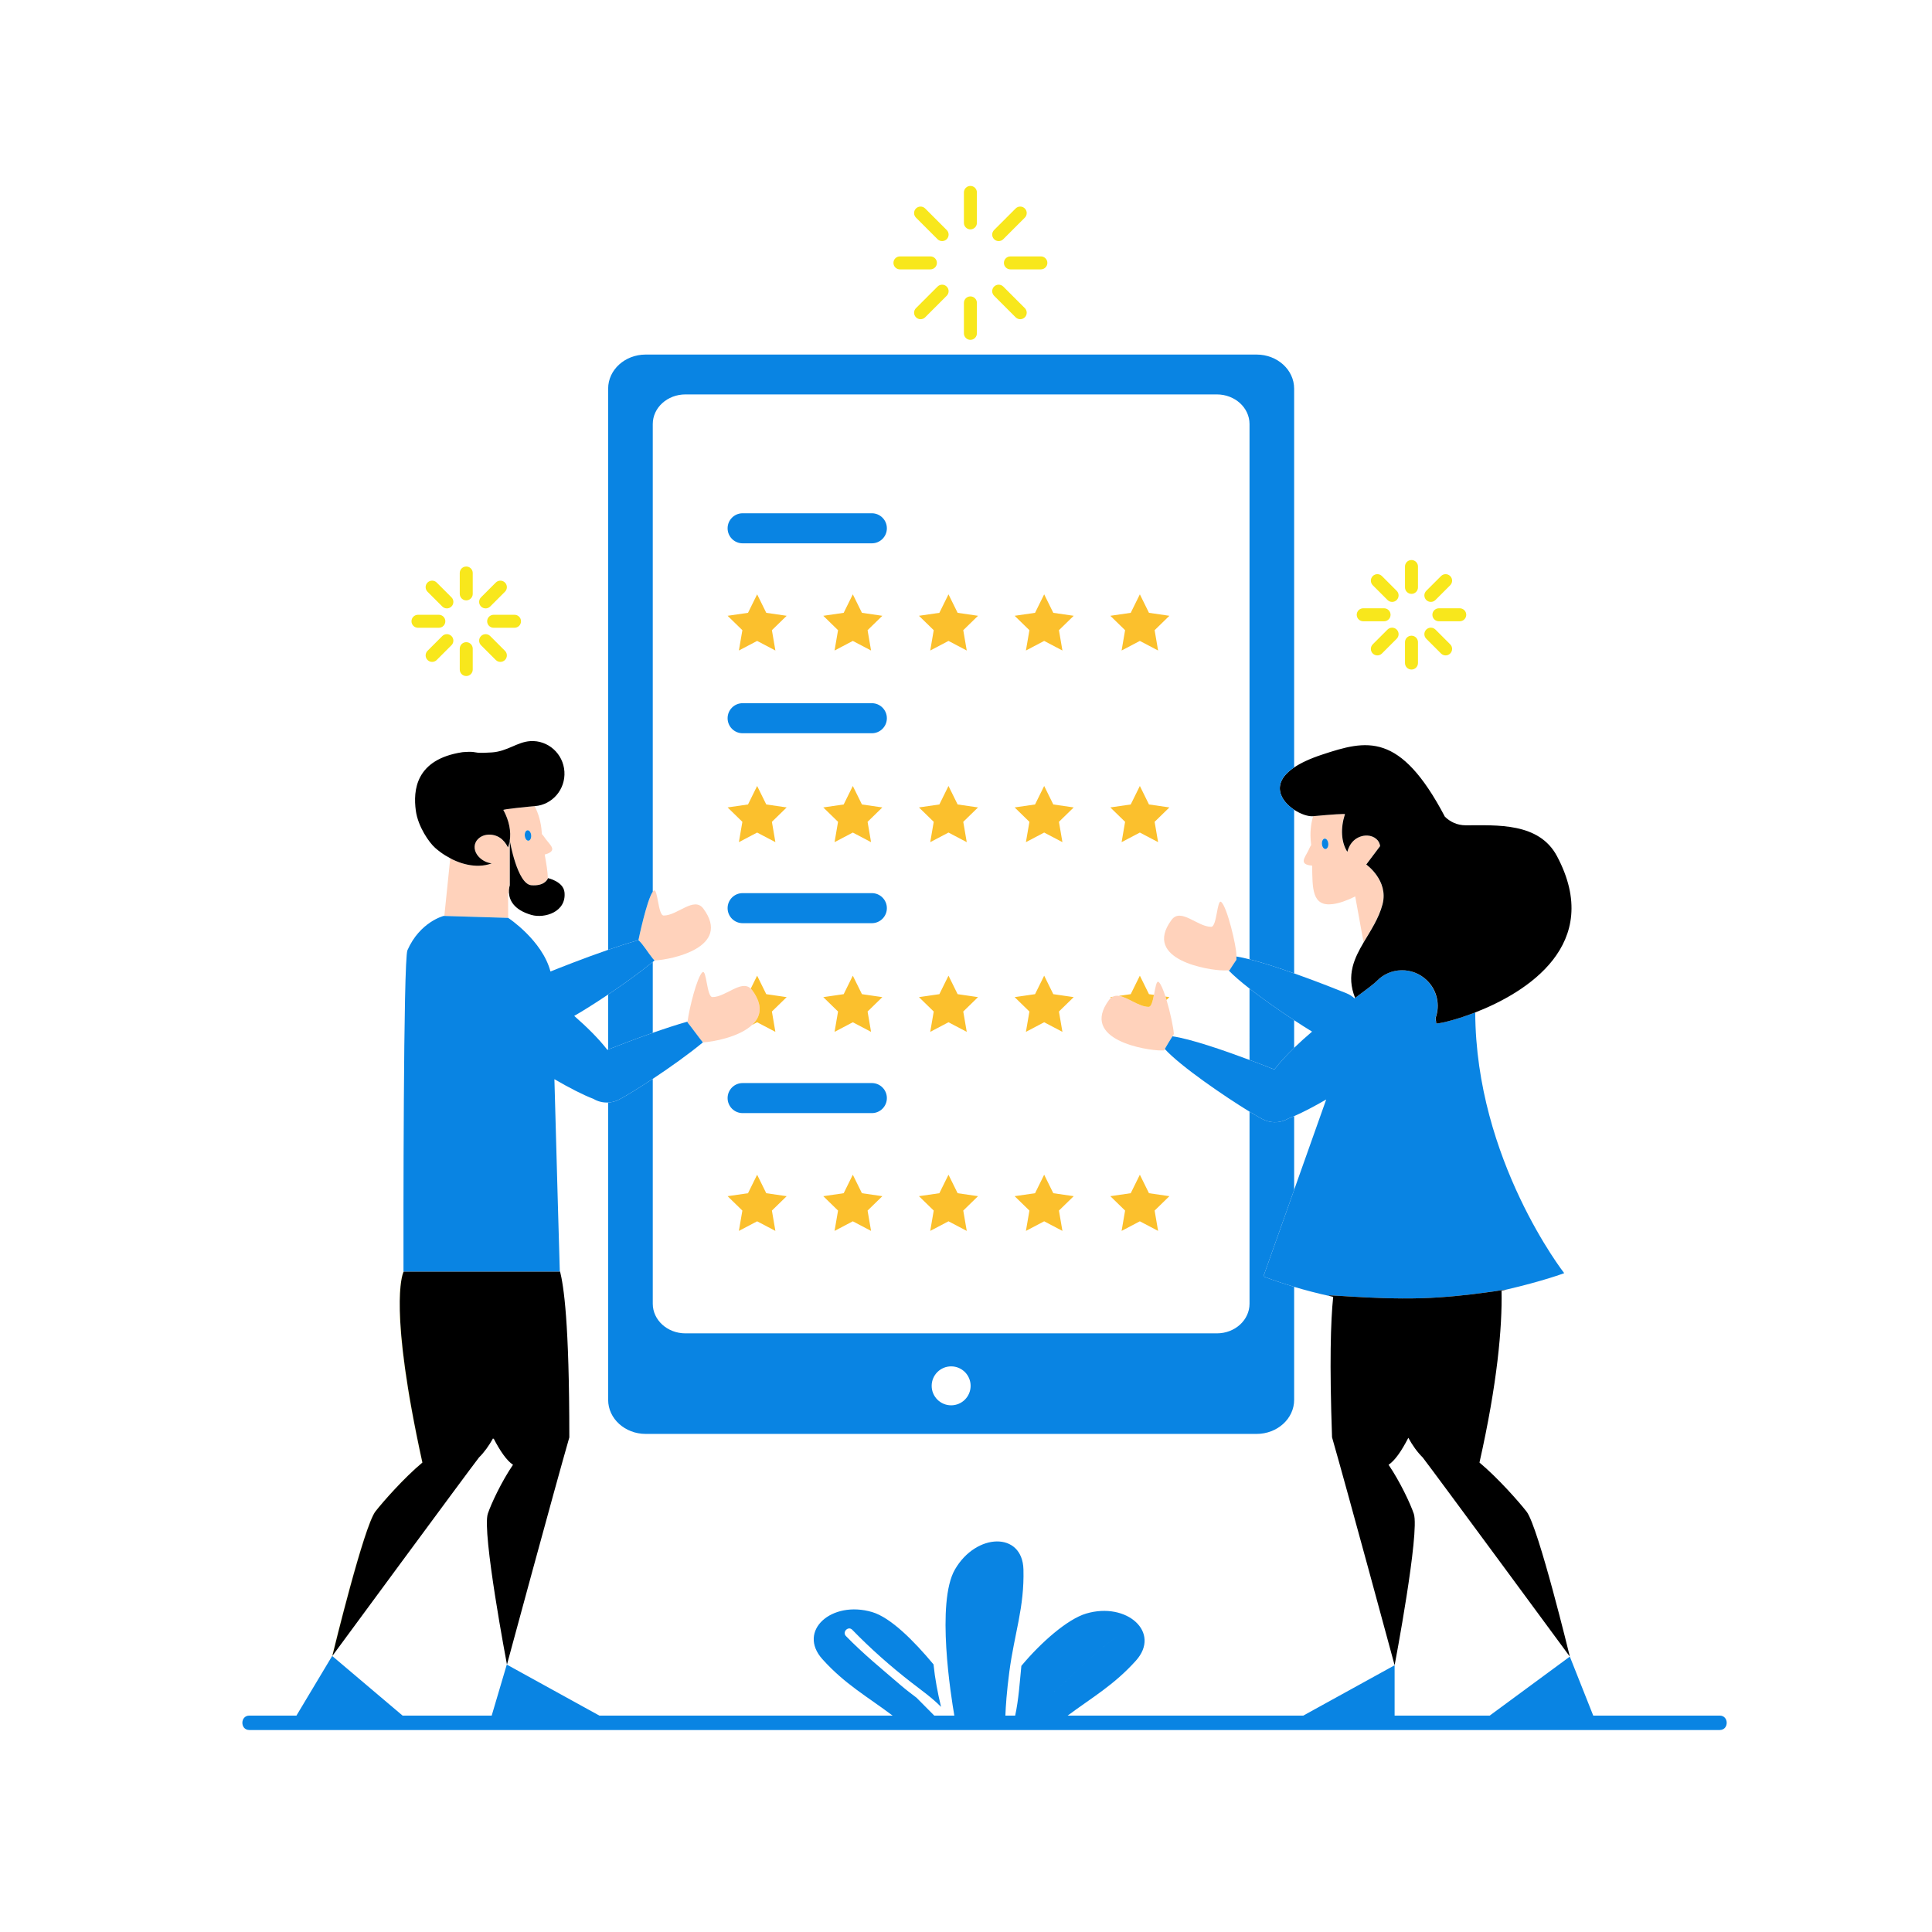 <?xml version="1.0" standalone="no"?>
<svg version="1.1" id="Layer_1" xmlns="http://www.w3.org/2000/svg" xmlns:xlink="http://www.w3.org/1999/xlink" x="0px" y="0px" width="595.279px" height="595.279px" viewBox="0 0.001 595.279 595.279" enable-background="new 0 0.001 595.279 595.279" xml:space="preserve">
<path id="color_x5F_6" fill="#f8e71c" d="M296.997,68.677v-9.39c0-1.104,0.896-2,2-2s2,0.896,2,2v9.39c0,1.104-0.896,2-2,2
	S296.997,69.782,296.997,68.677z M298.997,104.714c1.104,0,2-0.896,2-2v-9.39c0-1.104-0.896-2-2-2s-2,0.896-2,2v9.39
	C296.997,103.818,297.892,104.714,298.997,104.714z M277.284,83.001h9.39c1.104,0,2-0.896,2-2s-0.896-2-2-2h-9.39
	c-1.104,0-2,0.896-2,2S276.179,83.001,277.284,83.001z M309.321,81.001c0,1.104,0.896,2,2,2h9.389c1.104,0,2-0.896,2-2s-0.896-2-2-2
	h-9.389C310.217,79.001,309.321,79.896,309.321,81.001z M288.869,73.701c0.391,0.391,0.902,0.586,1.414,0.586
	s1.023-0.195,1.414-0.586c0.781-0.781,0.781-2.048,0-2.828l-6.64-6.639c-0.781-0.781-2.047-0.781-2.828,0s-0.781,2.048,0,2.828
	L288.869,73.701z M312.936,97.768c0.391,0.391,0.902,0.586,1.414,0.586s1.023-0.195,1.414-0.586c0.781-0.781,0.781-2.047,0-2.828
	l-6.64-6.64c-0.781-0.781-2.047-0.781-2.828,0s-0.781,2.047,0,2.828L312.936,97.768z M288.869,88.301l-6.64,6.64
	c-0.781,0.781-0.781,2.047,0,2.828c0.391,0.391,0.902,0.586,1.414,0.586s1.023-0.195,1.414-0.586l6.64-6.64
	c0.781-0.781,0.781-2.047,0-2.828S289.65,87.519,288.869,88.301z M307.711,74.287c0.512,0,1.023-0.195,1.414-0.586l6.64-6.64
	c0.781-0.781,0.781-2.047,0-2.828s-2.047-0.781-2.828,0l-6.64,6.64c-0.781,0.781-0.781,2.047,0,2.828
	C306.687,74.092,307.199,74.287,307.711,74.287z M143.658,184.984c1.104,0,2-0.896,2-2v-6.432c0-1.104-0.896-2-2-2s-2,0.896-2,2
	v6.432C141.658,184.089,142.554,184.984,143.658,184.984z M143.658,208.298c1.104,0,2-0.896,2-2v-6.432c0-1.104-0.896-2-2-2
	s-2,0.896-2,2v6.432C141.658,207.403,142.554,208.298,143.658,208.298z M128.785,193.426h6.432c1.104,0,2-0.896,2-2s-0.896-2-2-2
	h-6.432c-1.104,0-2,0.896-2,2S127.681,193.426,128.785,193.426z M150.1,191.426c0,1.104,0.896,2,2,2h6.431c1.104,0,2-0.896,2-2
	s-0.896-2-2-2H152.1C150.996,189.426,150.1,190.321,150.1,191.426z M136.276,186.871c0.391,0.39,0.902,0.585,1.414,0.585
	s1.024-0.195,1.415-0.586c0.781-0.781,0.781-2.047,0-2.829l-4.548-4.547c-0.781-0.78-2.047-0.781-2.829,0
	c-0.781,0.781-0.781,2.047,0,2.829L136.276,186.871z M152.761,203.356c0.39,0.391,0.902,0.586,1.414,0.586s1.024-0.195,1.414-0.586
	c0.781-0.781,0.781-2.047,0-2.828l-4.548-4.548c-0.78-0.781-2.048-0.781-2.828,0c-0.781,0.781-0.781,2.047,0,2.828L152.761,203.356z
	 M136.276,195.98l-4.548,4.548c-0.781,0.781-0.781,2.047,0,2.828c0.39,0.391,0.902,0.586,1.414,0.586s1.023-0.195,1.414-0.586
	l4.548-4.548c0.781-0.781,0.781-2.047,0-2.828C138.323,195.199,137.057,195.199,136.276,195.98z M149.627,187.457
	c0.512,0,1.024-0.195,1.414-0.586l4.548-4.548c0.781-0.781,0.781-2.047,0-2.828c-0.781-0.781-2.048-0.781-2.828,0l-4.548,4.548
	c-0.781,0.781-0.781,2.047,0,2.828C148.604,187.261,149.115,187.457,149.627,187.457z M434.899,182.984c1.104,0,2-0.896,2-2v-6.432
	c0-1.104-0.896-2-2-2s-2,0.896-2,2v6.432C432.899,182.089,433.795,182.984,434.899,182.984z M434.899,206.298c1.104,0,2-0.896,2-2
	v-6.432c0-1.104-0.896-2-2-2s-2,0.896-2,2v6.432C432.899,205.403,433.795,206.298,434.899,206.298z M441.341,189.426
	c0,1.104,0.896,2,2,2h6.432c1.104,0,2-0.896,2-2s-0.896-2-2-2h-6.432C442.236,187.426,441.341,188.321,441.341,189.426z
	 M420.027,191.426h6.43c1.104,0,2-0.896,2-2s-0.896-2-2-2h-6.43c-1.104,0-2,0.896-2,2S418.923,191.426,420.027,191.426z
	 M440.868,185.457c0.512,0,1.023-0.195,1.414-0.586l4.548-4.547c0.781-0.781,0.781-2.047,0-2.828s-2.047-0.781-2.828,0l-4.548,4.547
	c-0.781,0.781-0.781,2.047,0,2.828C439.844,185.261,440.356,185.457,440.868,185.457z M427.516,193.98l-4.548,4.548
	c-0.781,0.781-0.781,2.047,0,2.828c0.391,0.391,0.902,0.586,1.414,0.586s1.023-0.195,1.414-0.586l4.548-4.548
	c0.781-0.781,0.781-2.047,0-2.828C429.563,193.199,428.298,193.199,427.516,193.98z M444.002,201.356
	c0.391,0.391,0.902,0.586,1.414,0.586s1.023-0.195,1.414-0.586c0.781-0.781,0.781-2.047,0-2.828l-4.548-4.548
	c-0.781-0.781-2.047-0.781-2.828,0c-0.781,0.781-0.781,2.047,0,2.828L444.002,201.356z M427.516,184.871
	c0.391,0.391,0.902,0.586,1.414,0.586s1.023-0.195,1.414-0.586c0.781-0.781,0.781-2.047,0-2.828l-4.548-4.548
	c-0.781-0.781-2.047-0.781-2.828,0c-0.781,0.781-0.781,2.047,0,2.828L427.516,184.871z M115.677,465.711
	c2.192-2.831,8.745-10.299,14.472-15.073c-10.373-47.283-6.232-57.841-5.812-58.744c-0.006-0.021-0.013-0.044-0.019-0.066
	c0,0-5.116,9.149,5.778,58.811c-5.727,4.774-12.279,12.242-14.472,15.073c-3.624,4.679-13.278,44.514-13.278,44.514
	s0.031-0.042,0.077-0.105C102.965,507.899,112.16,470.251,115.677,465.711z"></path>
<path id="color_x5F_5" fill="#ffd2bb" d="M166.961,256.998c-0.019-0.207-0.035-0.416-0.048-0.626
	c-0.189-2.916-0.968-5.621-2.167-7.989l-0.065,0.004c-0.783,0.05-10.569,1-9.562,1.223c1.746,3.239,2.42,6.602,1.923,9.519
	c0.008,0.047,0.02,0.109,0.035,0.19v-0.286c0,0,2.293,13.396,6.648,13.729c0.254,0.02,0.494,0.028,0.724,0.029
	c3.528-0.003,4.283-2.046,4.336-2.205c-0.008-2.056-0.471-4.552-0.948-7.287c0.658-0.171,1.237-0.396,1.64-0.662
	c1.802-1.188-0.419-2.663-1.827-4.797C167.444,257.53,167.21,257.251,166.961,256.998z M162.821,259.031
	c-0.54,0.041-1.048-0.641-1.127-1.527c-0.079-0.882,0.295-1.634,0.843-1.676c0.541-0.043,1.052,0.64,1.128,1.524
	C163.739,258.237,163.369,258.989,162.821,259.031z M156.515,261.108c0.238-0.598,0.394-1.232,0.511-1.882v13.566
	c0,0-0.354,0.986-0.261,2.342c-0.076-0.021-0.149-0.036-0.227-0.058l0.042,7.736l-19.673-0.595l1.825-17.753
	c0.241,0.126,0.48,0.274,0.724,0.39c0.029,0.019,0.057,0.031,0.093,0.042c2.425,1.155,4.895,1.776,7.189,1.846
	c0.308,0.011,0.613,0.009,0.914,0c0.017,0,0.035,0,0.052,0c1.354-0.039,2.628-0.279,3.784-0.725
	c-0.753-0.094-1.487-0.321-2.168-0.668c-0.715-0.357-1.364-0.857-1.92-1.485c-1.277-1.434-1.656-3.47-0.399-5.026
	c0.843-1.041,2.066-1.57,3.343-1.667c1.262-0.084,2.57,0.249,3.607,0.933c1.102,0.724,1.94,1.792,2.513,3.003
	c0.008-0.02,0.012-0.041,0.019-0.06C156.492,261.069,156.506,261.088,156.515,261.108z M380.961,294.712
	c0.001,0.359,0.002,0.695,0.003,0.999c-0.743,1.076-1.461,2.168-2.155,3.278c-0.076,0.003-0.172,0.002-0.254,0.004
	c-0.448,0.01-0.959,0.01-1.594,0.01c-4.293,0-25.152-3.18-16-15.554c2.877-3.89,7.934,2.121,12.227,2.121
	c1.793,0,1.792-8.787,3.106-7.639c1.834,1.602,4.667,13.58,4.667,16.397C380.961,294.464,380.961,294.584,380.961,294.712z
	 M201.667,295.941c-0.173-0.176-0.354-0.383-0.539-0.607c-1.375-1.663-3.026-4.439-4.407-5.66c-0.001,0-0.001-0.001-0.002-0.002
	c0-0.111,2.58-12.405,4.409-14.921c0.087-0.12,0.174-0.226,0.258-0.299c1.314-1.148,1.313,7.639,3.106,7.639
	c4.293,0,9.35-6.011,12.227-2.121C225.532,291.885,206.922,295.706,201.667,295.941z M420.918,266.371l4.27-5.681
	c-0.104-0.82-0.471-1.596-1.18-2.201c-0.764-0.65-1.685-0.978-2.633-1.044c-1.571-0.093-3.211,0.528-4.332,1.61
	c-0.951,0.914-1.578,2.118-1.918,3.414c-0.013-0.02-0.021-0.042-0.033-0.061c-0.005,0.021-0.014,0.04-0.02,0.061
	c-1.898-3.001-2.125-7.231-0.742-11.56c0.175-0.074-0.017-0.105-0.446-0.106c-1.97,0.005-8.495,0.586-9.126,0.663l-0.115,0.015
	h-0.006c-0.015,0.001-0.031,0.002-0.046,0.003c-0.743,2.548-1.011,5.35-0.659,8.251c0.025,0.209,0.047,0.417,0.066,0.624
	c-0.197,0.295-0.377,0.611-0.521,0.955c-0.992,2.357-2.904,4.215-0.914,5.052c0.445,0.187,1.055,0.302,1.734,0.349
	c0.086,7.055-0.064,12.632,6.275,11.865c1.988-0.24,4.438-1.088,6.994-2.367l2.564,14.122c2.164-3.665,4.648-7.339,5.793-11.685
	C427.873,271.266,420.918,266.371,420.918,266.371z M408.441,261.596c-0.545,0.06-1.049-0.611-1.137-1.494
	c-0.088-0.884,0.287-1.648,0.828-1.706c0.545-0.06,1.051,0.61,1.137,1.492C409.353,260.774,408.98,261.538,408.441,261.596z
	 M231.752,305.094c3.499,4.73,2.637,8.201,0.002,10.685c-3.968,3.74-11.963,5.237-15.185,5.396
	c-0.412-0.421-4.509-5.992-4.751-6.172c0.008-0.071,0.021-0.157,0.03-0.231c0.501-4.062,2.932-13.765,4.57-15.195
	c1.314-1.148,1.313,7.639,3.106,7.639c4.086,0,8.862-5.438,11.794-2.61C231.468,304.748,231.613,304.906,231.752,305.094z
	 M359.422,308.094c1.151,3.825,2.142,8.518,2.266,10.514c-0.149,0.229-0.289,0.465-0.438,0.696c-0.818,1.282-1.607,2.585-2.359,3.91
	c-0.086,0.151-0.178,0.298-0.262,0.45c-0.285,0-0.587,0-0.926,0c-4.293,0-25.152-3.18-16-15.554
	c0.197-0.268,0.406-0.483,0.624-0.663c0.152-0.125,0.309-0.229,0.469-0.315c0.598-0.32,1.254-0.385,1.951-0.283
	c2.754,0.401,6.157,3.383,9.183,3.383c0.815,0,1.26-1.816,1.625-3.689c0.438-2.247,0.765-4.575,1.481-3.949
	c0.623,0.544,1.359,2.293,2.063,4.464C359.207,307.394,359.315,307.74,359.422,308.094z"></path>
<path id="color_x5F_4" fill="#fbc02d" d="M231.752,305.094c-0.139-0.188-0.284-0.346-0.433-0.489l1.965-3.983l2.813,5.698
	l6.288,0.914l-4.55,4.434l1.074,6.264l-5.625-2.957l-1.53,0.805C234.388,313.295,235.251,309.824,231.752,305.094z M265.577,306.319
	l-2.813-5.698l-2.812,5.698l-6.288,0.914l4.549,4.434l-1.074,6.264l5.624-2.957l5.624,2.957l-1.074-6.264l4.549-4.434
	L265.577,306.319z M286.621,317.93l5.624-2.957l5.624,2.957l-1.074-6.264l4.55-4.434l-6.288-0.914l-2.813-5.698l-2.812,5.698
	l-6.288,0.914l4.549,4.434L286.621,317.93z M316.101,317.93l5.624-2.957l5.625,2.957l-1.075-6.264l4.551-4.434l-6.288-0.914
	l-2.813-5.698l-2.812,5.698l-6.288,0.914l4.55,4.434L316.101,317.93z M355.554,306.543l-1.536-0.224l-2.813-5.698l-2.812,5.698
	l-3.646,0.53c2.754,0.401,6.157,3.383,9.183,3.383C354.745,310.232,355.189,308.416,355.554,306.543z M360.306,307.233l-1.208-0.176
	c0.108,0.337,0.217,0.683,0.323,1.037L360.306,307.233z M342.106,307.233l0.221,0.215c0.152-0.125,0.309-0.229,0.469-0.315
	L342.106,307.233z M236.097,367.649l-2.813-5.697l-2.812,5.697l-6.288,0.914l4.55,4.435l-1.074,6.263l5.624-2.957l5.625,2.957
	l-1.074-6.263l4.55-4.435L236.097,367.649z M265.577,367.649l-2.813-5.697l-2.812,5.697l-6.288,0.914l4.549,4.435l-1.074,6.263
	l5.624-2.957l5.624,2.957l-1.074-6.263l4.549-4.435L265.577,367.649z M286.621,379.26l5.624-2.957l5.624,2.957l-1.074-6.263
	l4.55-4.435l-6.288-0.914l-2.813-5.697l-2.812,5.697l-6.288,0.914l4.549,4.435L286.621,379.26z M316.101,379.26l5.624-2.957
	l5.625,2.957l-1.075-6.263l4.551-4.435l-6.288-0.914l-2.813-5.697l-2.812,5.697l-6.288,0.914l4.55,4.435L316.101,379.26z
	 M345.582,379.26l5.623-2.957l5.625,2.957l-1.074-6.263l4.551-4.435l-6.288-0.914l-2.813-5.697l-2.812,5.697l-6.287,0.914
	l4.55,4.435L345.582,379.26z M227.661,200.434l5.624-2.957l5.625,2.957l-1.074-6.263l4.55-4.435l-6.288-0.914l-2.813-5.698
	l-2.812,5.698l-6.288,0.914l4.55,4.435L227.661,200.434z M265.577,188.823l-2.813-5.698l-2.812,5.698l-6.288,0.914l4.549,4.435
	l-1.074,6.263l5.624-2.957l5.624,2.957l-1.074-6.263l4.549-4.435L265.577,188.823z M286.621,200.434l5.624-2.957l5.624,2.957
	l-1.074-6.263l4.55-4.435l-6.288-0.914l-2.813-5.698l-2.812,5.698l-6.288,0.914l4.549,4.435L286.621,200.434z M316.101,200.434
	l5.624-2.957l5.625,2.957l-1.075-6.263l4.551-4.435l-6.288-0.914l-2.813-5.698l-2.812,5.698l-6.288,0.914l4.55,4.435
	L316.101,200.434z M345.582,200.434l5.623-2.957l5.625,2.957l-1.074-6.263l4.551-4.435l-6.288-0.914l-2.813-5.698l-2.812,5.698
	l-6.287,0.914l4.55,4.435L345.582,200.434z M227.661,259.48l5.624-2.957l5.625,2.957l-1.074-6.263l4.55-4.435l-6.288-0.914
	l-2.813-5.698l-2.812,5.698l-6.288,0.914l4.55,4.435L227.661,259.48z M265.577,247.869l-2.813-5.698l-2.812,5.698l-6.288,0.914
	l4.549,4.435l-1.074,6.263l5.624-2.957l5.624,2.957l-1.074-6.263l4.549-4.435L265.577,247.869z M286.621,259.48l5.624-2.957
	l5.624,2.957l-1.074-6.263l4.55-4.435l-6.288-0.914l-2.813-5.698l-2.812,5.698l-6.288,0.914l4.549,4.435L286.621,259.48z
	 M316.101,259.48l5.624-2.957l5.625,2.957l-1.075-6.263l4.551-4.435l-6.288-0.914l-2.813-5.698l-2.812,5.698l-6.288,0.914
	l4.55,4.435L316.101,259.48z M345.582,259.48l5.623-2.957l5.625,2.957l-1.074-6.263l4.551-4.435l-6.288-0.914l-2.813-5.698
	l-2.812,5.698l-6.287,0.914l4.55,4.435L345.582,259.48z"></path>
<path id="color_x5F_3" fill="#0984e3" d="M211.818,315.003c0.242,0.18,4.339,5.751,4.751,6.172
	c-4.323,3.6-10.246,7.796-15.441,11.237c-5.202,3.445-9.675,6.133-11.084,6.705c-0.875,0.355-1.774,0.541-2.663,0.585
	c-1.611,0.081-3.188-0.316-4.529-1.119c-3.218-1.219-7.461-3.421-12.03-6.066c0.657,24.691,1.574,56.191,1.658,59.091
	c0.005,0.144,0.007,0.22,0.007,0.22h-48.115h-0.052c0,0-0.001-0.374-0.002-1.074c-0.013-10.531-0.081-95.029,1.219-97.973
	c3.875-8.78,11.167-10.568,11.167-10.568l0.205,0.006l19.673,0.595c0,0,10.497,6.905,13.025,16.526
	c2.517-1.017,10.06-4.02,17.774-6.687c3.199-1.105,6.428-2.154,9.34-2.978c1.381,1.22,3.032,3.997,4.407,5.66
	c0.185,0.224,0.366,0.431,0.539,0.607c-0.173,0.145-0.361,0.294-0.539,0.441c-3.926,3.229-9.041,6.888-13.747,10.045
	c-4.217,2.83-8.097,5.255-10.458,6.584c3.871,3.389,7.523,6.971,10.209,10.457c0.078-0.031,0.168-0.066,0.249-0.098
	c3.282-1.295,8.402-3.268,13.747-5.145c3.647-1.281,7.393-2.516,10.721-3.454C211.84,314.845,211.826,314.931,211.818,315.003z
	 M463.844,397.417c11.948-2.775,18.111-5.137,18.111-5.137s-27.255-34.859-27.412-80.334c-6.74,2.62-11.97,3.639-12.006,3.339
	c-0.007-0.059-0.014-0.115-0.02-0.173c-0.031,0.003-0.052,0.002-0.053-0.004c-0.061-0.499-0.119-0.988-0.18-1.461
	c1.432-3.933,0.509-8.529-2.725-11.635c-2.172-2.084-4.973-3.102-7.75-3.064c-2.783,0.05-5.539,1.159-7.611,3.317
	c-0.849,0.884-3.357,2.735-6.672,5.21c-0.004-0.011-0.007-0.021-0.011-0.03c-0.015,0.011-0.027,0.02-0.041,0.03
	c-0.054,0.04-0.104,0.077-0.159,0.118c-0.697-0.636-1.512-1.169-2.441-1.546c-1.742-0.708-8.642-3.482-16.129-6.137
	c-4.731-1.677-9.697-3.306-13.747-4.335c-1.489-0.378-2.854-0.675-4.038-0.864c0.001,0.359,0.002,0.695,0.003,0.999
	c-0.743,1.076-1.461,2.168-2.155,3.278c-0.076,0.003-0.172,0.002-0.254,0.004c1.557,1.621,3.832,3.562,6.444,5.602
	c4.209,3.287,9.294,6.831,13.747,9.755c2.018,1.325,3.911,2.528,5.52,3.512c-1.901,1.621-3.766,3.298-5.52,4.994
	c-2.289,2.214-4.387,4.462-6.089,6.672c-1.961-0.775-4.648-1.819-7.658-2.943c-7.915-2.957-18.13-6.485-23.749-7.278
	c-0.818,1.282-1.607,2.585-2.359,3.91c4.876,5.356,18.541,14.678,26.108,19.304c2.251,1.376,3.969,2.342,4.747,2.657
	c2.461,0.999,5.111,0.712,7.192-0.534c0.568-0.215,1.179-0.471,1.808-0.744c2.841-1.236,6.245-3.029,9.879-5.123l-9.879,27.831
	l-9.469,26.675c0,0,3.654,1.475,9.469,3.217c3.238,0.97,7.149,2.021,11.477,2.95c-4.634-1.063,11.845,1.025,27.777,0.554
	C452.469,399.572,466.47,396.774,463.844,397.417z"></path>
<path id="color_x5F_2" fill="#000000" d="M470.369,465.761c3.637,4.695,13.324,44.667,13.324,44.667s-41.699-56.668-45.338-61.365
	v-0.001c-1.65-1.62-3.107-3.658-4.398-6c-0.011-0.018-0.021-0.034-0.031-0.053c-2.078,4.051-4.148,7.04-6.088,8.313
	c3.48,5.092,6.709,11.938,7.777,15.105c1.9,5.627-5.91,46.667-5.91,46.667s-14.762-54.534-19.281-70.238
	c-0.809-22.856-0.428-35.783,0.352-43.289c-0.212-0.045-0.393-0.084-0.553-0.121c-4.634-1.063,11.845,1.025,27.777,0.554
	c14.47-0.429,28.471-3.227,25.844-2.584c-0.231,0.057-0.578,0.137-1.08,0.251c-0.037,0.008-0.074,0.017-0.112,0.025
	c0.229,11.4-1.313,28.556-6.804,52.943C461.594,455.427,468.17,462.921,470.369,465.761z M168.844,270.57
	c0,0-0.004,0.01-0.006,0.017c-0.053,0.16-0.814,2.222-4.388,2.205c-0.229-0.001-0.47-0.01-0.724-0.029
	c-4.355-0.333-6.648-13.729-6.648-13.729v0.286v13.474c0,0-0.354,0.986-0.261,2.342c0.147,2.133,1.404,5.183,6.909,6.767
	c4.041,1.163,10.861-0.898,10.197-7.005C173.563,271.583,168.844,270.57,168.844,270.57z M134.108,261.271
	c0.516,0.446,1.038,0.871,1.57,1.268c1.006,0.75,2.051,1.374,3.105,1.926c0.241,0.126,0.48,0.274,0.724,0.39
	c0.029,0.019,0.057,0.031,0.093,0.042c2.407,1.146,4.858,1.769,7.138,1.846c0.308,0.011,0.613,0.009,0.914,0
	c0.017,0,0.035,0,0.052,0c1.354-0.039,2.628-0.279,3.784-0.725c-0.753-0.094-1.487-0.321-2.168-0.668
	c-0.715-0.357-1.364-0.857-1.92-1.485c-1.277-1.434-1.656-3.47-0.399-5.026c0.843-1.041,2.066-1.57,3.343-1.667
	c1.277-0.097,2.607,0.24,3.659,0.933c1.083,0.711,1.909,1.757,2.48,2.943c0.01,0.021,0.023,0.04,0.033,0.06
	c0.238-0.598,0.394-1.232,0.511-1.882c0.006-0.033,0.011-0.065,0.017-0.098c0.497-2.917-0.178-6.279-1.923-9.519
	c-1.008-0.223,8.778-1.173,9.562-1.223l0.065-0.004l0.05-0.003l0.007-0.001c5.396-0.417,9.455-5.156,9.099-10.65
	c-0.357-5.527-5.065-9.731-10.521-9.377c-4.031,0.261-7.032,3.148-11.808,3.479c-1.092,0.071-1.933,0.112-2.588,0.126
	c-3.354,0.074-2.046-0.492-5.855-0.244c-0.19,0.012-0.383,0.024-0.564,0.042l-0.057,0.003
	c-14.499,2.188-15.248,11.777-14.386,18.045C128.798,254.698,132.207,259.607,134.108,261.271z M172.538,391.827h-0.052h-48.115
	c0,0-0.012,0.021-0.033,0.066c-0.42,0.903-4.562,11.461,5.812,58.744c-5.727,4.774-12.279,12.242-14.472,15.073
	c-3.517,4.54-12.712,42.188-13.253,44.408c-0.016,0.068-0.025,0.105-0.025,0.105s41.557-56.474,45.183-61.154v-0.001
	c1.616-1.587,3.047-3.581,4.316-5.865c0.249,0.261,0.3,0.227,0.098-0.167c2.071,4.037,4.134,7.016,6.067,8.285
	c-3.469,5.074-6.687,11.897-7.751,15.054c-1.894,5.607,5.89,46.506,5.89,46.506s14.711-54.347,19.215-69.996
	c0-35.634-1.725-46.596-2.886-51.278C172.536,391.751,172.538,391.827,172.538,391.827z M414.381,250.91
	c-1.374,4.3-1.153,8.501,0.711,11.499c0.013,0.02,0.021,0.042,0.033,0.061c0.34-1.296,0.967-2.5,1.918-3.414
	c1.121-1.083,2.761-1.703,4.332-1.61c0.967,0.057,1.908,0.382,2.686,1.044c0.709,0.605,1.076,1.381,1.178,2.201l-4.27,5.681
	c0,0,6.955,4.896,5.008,12.28c-1.146,4.346-3.629,8.02-5.795,11.685c-1.414,2.396-2.684,4.79-3.359,7.364
	c-0.035,0.133-0.061,0.27-0.092,0.404c-0.665,2.811-0.608,5.843,0.786,9.341c0.004,0.01,0.007,0.02,0.011,0.03
	c3.314-2.475,5.823-4.326,6.672-5.21c2.072-2.158,4.828-3.268,7.611-3.317c2.795-0.051,5.616,0.967,7.801,3.064
	c3.234,3.105,4.156,7.702,2.726,11.635c0.06,0.473,0.12,0.962,0.18,1.461c0,0.001,0,0.003,0.001,0.004
	c0.006,0.058,0.013,0.114,0.02,0.173c0.036,0.3,5.266-0.719,12.006-3.339c15.721-6.112,39.668-20.947,25.184-48.158
	c-5.544-10.417-18.5-9.5-28.082-9.5c-2.729,0-4.83-1.091-6.451-2.643c-13.854-26.365-24.18-23.646-37.85-19.13
	c-3.782,1.249-6.583,2.583-8.598,3.941c-7.35,4.957-4.224,10.251,0,13.047c2.047,1.355,4.35,2.124,5.845,1.982
	c0.015-0.001,0.031-0.002,0.046-0.003h0.006l0.115-0.015c0.631-0.077,7.156-0.658,9.126-0.663
	C414.349,250.802,414.562,250.833,414.381,250.91z"></path>
<path id="color_x5F_1" fill="#0984e3" d="M196.72,289.674c-2.912,0.824-6.141,1.873-9.34,2.978V119.745
	c0-5.798,5.178-10.498,11.566-10.498h188.232c6.388,0,11.566,4.7,11.566,10.498v116.71c-7.35,4.957-4.224,10.251,0,13.047v50.408
	c-4.731-1.677-9.697-3.306-13.747-4.335V130.66c0-5.043-4.505-9.132-10.063-9.132H211.19c-5.558,0-10.063,4.088-10.063,9.132
	v144.091c-1.83,2.516-4.409,14.81-4.409,14.921C196.719,289.673,196.719,289.674,196.72,289.674z M384.999,326.583
	c3.01,1.124,5.697,2.168,7.658,2.943c1.702-2.21,3.8-4.458,6.089-6.672v-8.506c-4.453-2.924-9.538-6.468-13.747-9.755V326.583z
	 M389.277,393.28c0,0,3.654,1.475,9.469,3.217v34.815c0,5.798-5.179,10.498-11.566,10.498H198.947
	c-6.389,0-11.566-4.7-11.566-10.498v-91.61c0.889-0.044,1.788-0.229,2.663-0.585c1.409-0.572,5.882-3.26,11.084-6.705v69.286
	c0,5.044,4.505,9.132,10.063,9.132h163.746c5.558,0,10.063-4.088,10.063-9.132v-59.18c2.251,1.376,3.969,2.342,4.747,2.657
	c2.461,0.999,5.111,0.712,7.192-0.534c0.568-0.215,1.179-0.471,1.808-0.744v22.708L389.277,393.28z M299.063,427.001
	c0-3.313-2.686-6-6-6c-3.313,0-6,2.687-6,6s2.687,6,6,6C296.378,433.001,299.063,430.314,299.063,427.001z M201.128,296.382
	c-3.926,3.229-9.041,6.888-13.747,10.045v16.943c3.282-1.295,8.402-3.268,13.747-5.145V296.382z M529.875,533.047
	c-113.919,0-227.838,0-341.756,0c-37.098,0-74.195,0-111.29,0c-2.868,0-2.868-4.444,0-4.444c4.838,0,9.671,0,14.509,0l11.01-18.378
	l21.699,18.378c9.152,0,18.301,0,27.452,0l4.651-15.721l28.524,15.721c30.117,0,60.247,0,90.357,0
	c-7.839-5.896-14.691-9.668-21.622-17.374c-7.859-8.74,2.823-18.225,15.315-14.525c5.727,1.695,12.86,8.861,18.912,16.124
	c0.446,4.413,1.273,8.771,2.318,13.088c-2.772-2.817-6.074-5.133-9.225-7.581c-6.354-4.938-12.535-10.401-18.137-16.174
	c-1.233-1.271-3.172,0.67-1.939,1.938c5.309,5.471,11.201,10.264,16.97,15.229c1.539,1.326,3.169,2.543,4.781,3.771
	c1.835,1.819,3.646,3.661,5.458,5.503c2.063,0,4.124,0,6.187,0c-1.011-5.818-5.671-34.892,0.185-45.023
	c6.518-11.28,20.797-11.75,21.107,0c0.31,11.75-2.793,19.739-4.346,31.489c-0.817,6.189-1.116,10.667-1.218,13.534
	c1.004,0,2.009,0,3.014,0c1.092-5.044,1.387-10.141,1.909-15.317c6.051-7.263,14.242-14.428,19.97-16.123
	c12.49-3.7,23.174,5.785,15.314,14.524c-6.752,7.507-13.428,11.275-21.014,16.916c24.199,0,48.4,0,72.597,0l28.136-15.507v15.507
	c9.768,0,19.535,0,29.303,0l24.686-18.174l7.212,18.174c12.99,0,25.979,0,38.97,0C532.741,528.602,532.741,533.047,529.875,533.047z
	 M303.651,484.262c-3.037,8.031-3.682,16.715-4.278,25.211c-0.446,6.358-0.589,12.789,0.101,19.129c0.919,0,1.838,0,2.758,0
	c-0.702-6.336-0.495-12.745-0.115-19.129c0.064-1.091,0.135-2.186,0.213-3.281c0.316-3.69,0.74-7.371,1.279-11.035
	c0.606-3.462,1.442-6.874,2.688-10.166C306.923,483.334,304.27,482.625,303.651,484.262z M327.089,519.165
	c5.468-4.906,10.601-10.373,16.639-14.587c1.439-1.005,0.069-3.384-1.384-2.368c-5.807,4.053-10.59,9.225-15.869,13.901
	c-4.534,4.014-9.07,7.979-13.07,12.491c1.23,0,2.46,0,3.69,0C320.244,525.282,323.674,522.23,327.089,519.165z M342.344,502.21
	c-5.807,4.053-10.59,9.225-15.869,13.901c-4.534,4.014-9.07,7.979-13.07,12.491c1.23,0,2.46,0,3.69,0
	c3.149-3.32,6.579-6.372,9.994-9.438c5.468-4.906,10.601-10.373,16.639-14.587C345.167,503.573,343.797,501.194,342.344,502.21z
	 M303.651,484.262c-3.037,8.031-3.682,16.715-4.278,25.211c-0.446,6.358-0.589,12.789,0.101,19.129c0.919,0,1.838,0,2.758,0
	c-0.702-6.336-0.495-12.745-0.115-19.129c0.064-1.091,0.135-2.186,0.213-3.281c0.316-3.69,0.74-7.371,1.279-11.035
	c0.606-3.462,1.442-6.874,2.688-10.166C306.923,483.334,304.27,482.625,303.651,484.262z M228.814,167.408h39.815
	c2.557,0,4.629-2.073,4.629-4.63c0-2.557-2.073-4.629-4.629-4.629h-39.815c-2.557,0-4.629,2.073-4.629,4.629
	C224.185,165.335,226.258,167.408,228.814,167.408z M228.814,225.928h39.815c2.557,0,4.629-2.073,4.629-4.63
	c0-2.557-2.073-4.629-4.629-4.629h-39.815c-2.557,0-4.629,2.073-4.629,4.629C224.185,223.855,226.258,225.928,228.814,225.928z
	 M228.814,284.448h39.815c2.557,0,4.629-2.073,4.629-4.63c0-2.557-2.073-4.629-4.629-4.629h-39.815
	c-2.557,0-4.629,2.073-4.629,4.629C224.185,282.375,226.258,284.448,228.814,284.448z M268.63,333.709h-39.815
	c-2.557,0-4.629,2.073-4.629,4.63s2.073,4.629,4.629,4.629h39.815c2.557,0,4.629-2.072,4.629-4.629S271.186,333.709,268.63,333.709z
	 M162.537,255.828c-0.548,0.042-0.922,0.793-0.843,1.676c0.079,0.886,0.587,1.568,1.127,1.527c0.548-0.042,0.918-0.794,0.844-1.678
	C163.589,256.468,163.078,255.785,162.537,255.828z M408.441,261.596c0.539-0.059,0.912-0.822,0.828-1.708
	c-0.086-0.882-0.592-1.552-1.137-1.492c-0.541,0.058-0.916,0.822-0.828,1.706C407.392,260.985,407.896,261.656,408.441,261.596z"></path>
</svg>
